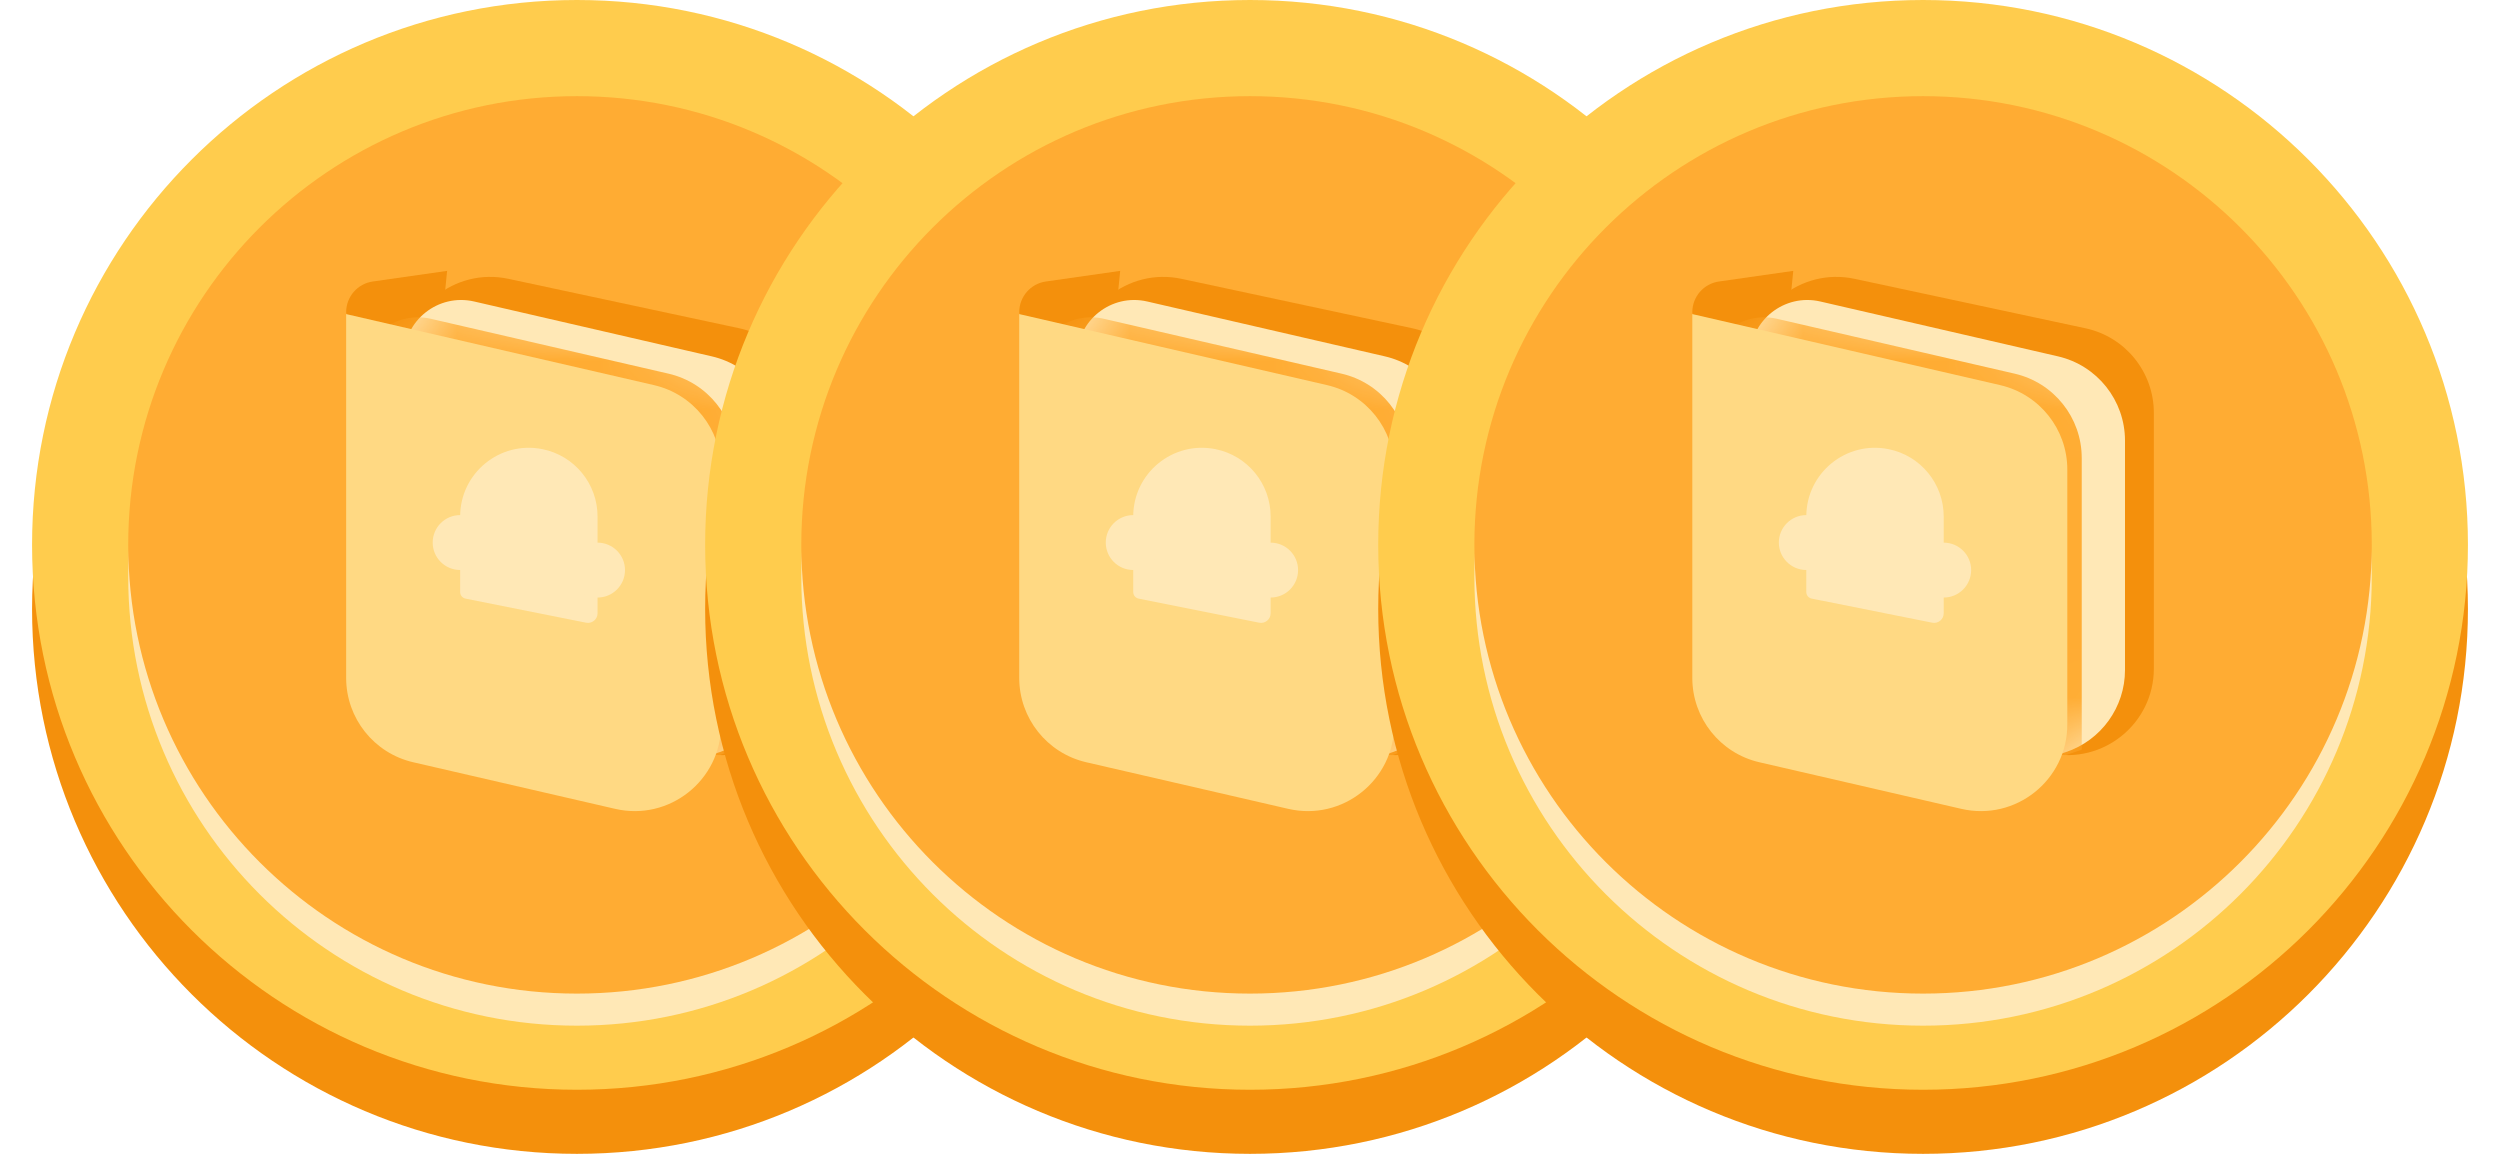 <svg width="52" height="24" viewBox="0 0 52 24" fill="none" xmlns="http://www.w3.org/2000/svg">
<path d="M12 24C18.259 24 23.333 18.926 23.333 12.666C23.333 6.407 18.259 1.333 12 1.333C5.741 1.333 0.667 6.407 0.667 12.666C0.667 18.926 5.741 24 12 24Z" fill="#F4900C"/>
<path d="M12 22.667C18.259 22.667 23.333 17.593 23.333 11.333C23.333 5.074 18.259 0 12 0C5.741 0 0.667 5.074 0.667 11.333C0.667 17.593 5.741 22.667 12 22.667Z" fill="#FFCC4D"/>
<path d="M12 21.334C17.155 21.334 21.333 17.155 21.333 12C21.333 6.846 17.155 2.667 12 2.667C6.845 2.667 2.667 6.846 2.667 12C2.667 17.155 6.845 21.334 12 21.334Z" fill="#FFE8B6"/>
<path d="M12 20.667C17.155 20.667 21.333 16.488 21.333 11.333C21.333 6.179 17.155 2 12 2C6.845 2 2.667 6.179 2.667 11.333C2.667 16.488 6.845 20.667 12 20.667Z" fill="#FFAC33"/>
<path d="M7.2 6.494C7.2 6.173 7.436 5.9 7.755 5.855L9.3 5.634L9.238 6.258C9.148 7.152 8.031 7.503 7.446 6.821L7.226 6.564C7.209 6.545 7.2 6.52 7.2 6.494Z" fill="#F4900C"/>
<path d="M8.4 7.56C8.4 6.414 9.457 5.559 10.577 5.8L15.377 6.828C16.207 7.006 16.8 7.739 16.8 8.588V13.906C16.8 15.052 15.743 15.907 14.623 15.666L9.823 14.638C8.993 14.46 8.4 13.727 8.4 12.878V7.56Z" fill="#F4900C"/>
<path d="M8.4 7.434C8.4 6.666 9.114 6.098 9.862 6.271L14.805 7.412C15.621 7.6 16.2 8.327 16.2 9.166V13.936C16.2 14.711 15.704 15.399 14.969 15.644L14.809 15.697C14.54 15.787 14.254 15.812 13.973 15.77L9.933 15.164C9.052 15.031 8.4 14.274 8.4 13.383V7.434Z" fill="#FFE8B6"/>
<mask id="mask0" mask-type="alpha" maskUnits="userSpaceOnUse" x="8" y="6" width="9" height="10">
<path d="M8.4 7.434C8.4 6.666 9.114 6.098 9.862 6.271L14.805 7.412C15.621 7.6 16.2 8.327 16.2 9.166V13.936C16.2 14.711 15.704 15.399 14.969 15.644L14.809 15.697C14.54 15.787 14.254 15.812 13.973 15.77L9.933 15.164C9.052 15.031 8.4 14.274 8.4 13.383V7.434Z" fill="#FFE8B6"/>
</mask>
<g mask="url(#mask0)">
<path d="M7.5 7.794C7.5 7.027 8.214 6.459 8.962 6.631L13.905 7.772C14.722 7.96 15.3 8.688 15.3 9.526V15.594L13.909 16.058C13.64 16.147 13.354 16.172 13.073 16.13L9.033 15.524C8.152 15.392 7.5 14.635 7.5 13.744V7.794Z" fill="#FFAC33"/>
</g>
<path d="M7.2 6.533L13.605 8.011C14.421 8.2 15 8.927 15 9.765V15.07C15 16.228 13.923 17.085 12.795 16.824L8.595 15.855C7.779 15.667 7.2 14.939 7.2 14.101V6.533Z" fill="#FFD983"/>
<path d="M9.571 10.743C9.571 9.841 10.396 9.165 11.28 9.342C11.948 9.475 12.429 10.062 12.429 10.743V12.757C12.429 12.883 12.313 12.977 12.19 12.952L9.683 12.451C9.618 12.438 9.571 12.381 9.571 12.314V10.743Z" fill="#FFE8B6"/>
<circle cx="12.429" cy="11.858" r="0.571" fill="#FFE8B6"/>
<circle cx="9.571" cy="11.285" r="0.571" fill="#FFE8B6"/>
<path d="M26 24C32.259 24 37.333 18.926 37.333 12.666C37.333 6.407 32.259 1.333 26 1.333C19.741 1.333 14.667 6.407 14.667 12.666C14.667 18.926 19.741 24 26 24Z" fill="#F4900C"/>
<path d="M26 22.667C32.259 22.667 37.333 17.593 37.333 11.333C37.333 5.074 32.259 0 26 0C19.741 0 14.667 5.074 14.667 11.333C14.667 17.593 19.741 22.667 26 22.667Z" fill="#FFCC4D"/>
<path d="M26 21.334C31.155 21.334 35.333 17.155 35.333 12C35.333 6.846 31.155 2.667 26 2.667C20.845 2.667 16.667 6.846 16.667 12C16.667 17.155 20.845 21.334 26 21.334Z" fill="#FFE8B6"/>
<path d="M26 20.667C31.155 20.667 35.333 16.488 35.333 11.333C35.333 6.179 31.155 2 26 2C20.845 2 16.667 6.179 16.667 11.333C16.667 16.488 20.845 20.667 26 20.667Z" fill="#FFAC33"/>
<path d="M21.2 6.494C21.2 6.173 21.436 5.9 21.755 5.855L23.3 5.634L23.238 6.258C23.148 7.152 22.031 7.503 21.446 6.821L21.226 6.564C21.209 6.545 21.2 6.52 21.2 6.494Z" fill="#F4900C"/>
<path d="M22.4 7.56C22.4 6.414 23.457 5.559 24.577 5.8L29.377 6.828C30.207 7.006 30.8 7.739 30.8 8.588V13.906C30.8 15.052 29.743 15.907 28.623 15.666L23.823 14.638C22.993 14.46 22.4 13.727 22.4 12.878V7.56Z" fill="#F4900C"/>
<path d="M22.4 7.434C22.4 6.666 23.114 6.098 23.862 6.271L28.805 7.412C29.621 7.6 30.2 8.327 30.2 9.166V13.936C30.2 14.711 29.704 15.399 28.969 15.644L28.809 15.697C28.54 15.787 28.254 15.812 27.973 15.77L23.933 15.164C23.052 15.031 22.4 14.274 22.4 13.383V7.434Z" fill="#FFE8B6"/>
<mask id="mask1" mask-type="alpha" maskUnits="userSpaceOnUse" x="22" y="6" width="9" height="10">
<path d="M22.4 7.434C22.4 6.666 23.114 6.098 23.862 6.271L28.805 7.412C29.621 7.6 30.2 8.327 30.2 9.166V13.936C30.2 14.711 29.704 15.399 28.969 15.644L28.809 15.697C28.54 15.787 28.254 15.812 27.973 15.77L23.933 15.164C23.052 15.031 22.4 14.274 22.4 13.383V7.434Z" fill="#FFE8B6"/>
</mask>
<g mask="url(#mask1)">
<path d="M21.5 7.794C21.5 7.027 22.214 6.459 22.962 6.631L27.905 7.772C28.721 7.96 29.3 8.688 29.3 9.526V15.594L27.909 16.058C27.64 16.147 27.354 16.172 27.073 16.13L23.033 15.524C22.152 15.392 21.5 14.635 21.5 13.744V7.794Z" fill="#FFAC33"/>
</g>
<path d="M21.2 6.533L27.605 8.011C28.421 8.2 29 8.927 29 9.765V15.07C29 16.228 27.923 17.085 26.795 16.824L22.595 15.855C21.779 15.667 21.2 14.939 21.2 14.101V6.533Z" fill="#FFD983"/>
<path d="M23.571 10.743C23.571 9.841 24.396 9.165 25.28 9.342C25.948 9.475 26.429 10.062 26.429 10.743V12.757C26.429 12.883 26.314 12.977 26.19 12.952L23.683 12.451C23.618 12.438 23.571 12.381 23.571 12.314V10.743Z" fill="#FFE8B6"/>
<circle cx="26.429" cy="11.858" r="0.571" fill="#FFE8B6"/>
<circle cx="23.571" cy="11.285" r="0.571" fill="#FFE8B6"/>
<path d="M40 24C46.259 24 51.333 18.926 51.333 12.666C51.333 6.407 46.259 1.333 40 1.333C33.741 1.333 28.667 6.407 28.667 12.666C28.667 18.926 33.741 24 40 24Z" fill="#F4900C"/>
<path d="M40 22.667C46.259 22.667 51.333 17.593 51.333 11.333C51.333 5.074 46.259 0 40 0C33.741 0 28.667 5.074 28.667 11.333C28.667 17.593 33.741 22.667 40 22.667Z" fill="#FFCC4D"/>
<path d="M40 21.334C45.155 21.334 49.333 17.155 49.333 12C49.333 6.846 45.155 2.667 40 2.667C34.845 2.667 30.667 6.846 30.667 12C30.667 17.155 34.845 21.334 40 21.334Z" fill="#FFE8B6"/>
<path d="M40 20.667C45.155 20.667 49.333 16.488 49.333 11.333C49.333 6.179 45.155 2 40 2C34.845 2 30.667 6.179 30.667 11.333C30.667 16.488 34.845 20.667 40 20.667Z" fill="#FFAC33"/>
<path d="M35.2 6.494C35.2 6.173 35.436 5.9 35.755 5.855L37.3 5.634L37.238 6.258C37.148 7.152 36.031 7.503 35.446 6.821L35.226 6.564C35.209 6.545 35.2 6.52 35.2 6.494Z" fill="#F4900C"/>
<path d="M36.4 7.56C36.4 6.414 37.457 5.559 38.577 5.8L43.377 6.828C44.207 7.006 44.8 7.739 44.8 8.588V13.906C44.8 15.052 43.743 15.907 42.623 15.666L37.823 14.638C36.993 14.46 36.4 13.727 36.4 12.878V7.56Z" fill="#F4900C"/>
<path d="M36.4 7.434C36.4 6.666 37.114 6.098 37.862 6.271L42.805 7.412C43.621 7.6 44.2 8.327 44.2 9.166V13.936C44.2 14.711 43.704 15.399 42.969 15.644L42.809 15.697C42.54 15.787 42.254 15.812 41.973 15.77L37.933 15.164C37.052 15.031 36.4 14.274 36.4 13.383V7.434Z" fill="#FFE8B6"/>
<mask id="mask2" mask-type="alpha" maskUnits="userSpaceOnUse" x="36" y="6" width="9" height="10">
<path d="M36.4 7.434C36.4 6.666 37.114 6.098 37.862 6.271L42.805 7.412C43.621 7.6 44.2 8.327 44.2 9.166V13.936C44.2 14.711 43.704 15.399 42.969 15.644L42.809 15.697C42.54 15.787 42.254 15.812 41.973 15.77L37.933 15.164C37.052 15.031 36.4 14.274 36.4 13.383V7.434Z" fill="#FFE8B6"/>
</mask>
<g mask="url(#mask2)">
<path d="M35.5 7.794C35.5 7.027 36.214 6.459 36.962 6.631L41.905 7.772C42.721 7.96 43.3 8.688 43.3 9.526V15.594L41.909 16.058C41.64 16.147 41.354 16.172 41.073 16.13L37.033 15.524C36.152 15.392 35.5 14.635 35.5 13.744V7.794Z" fill="#FFAC33"/>
</g>
<path d="M35.2 6.533L41.605 8.011C42.421 8.2 43 8.927 43 9.765V15.07C43 16.228 41.923 17.085 40.795 16.824L36.595 15.855C35.779 15.667 35.2 14.939 35.2 14.101V6.533Z" fill="#FFD983"/>
<path d="M37.571 10.743C37.571 9.841 38.396 9.165 39.28 9.342C39.948 9.475 40.429 10.062 40.429 10.743V12.757C40.429 12.883 40.313 12.977 40.19 12.952L37.683 12.451C37.618 12.438 37.571 12.381 37.571 12.314V10.743Z" fill="#FFE8B6"/>
<circle cx="40.429" cy="11.858" r="0.571" fill="#FFE8B6"/>
<circle cx="37.571" cy="11.285" r="0.571" fill="#FFE8B6"/>
</svg>
